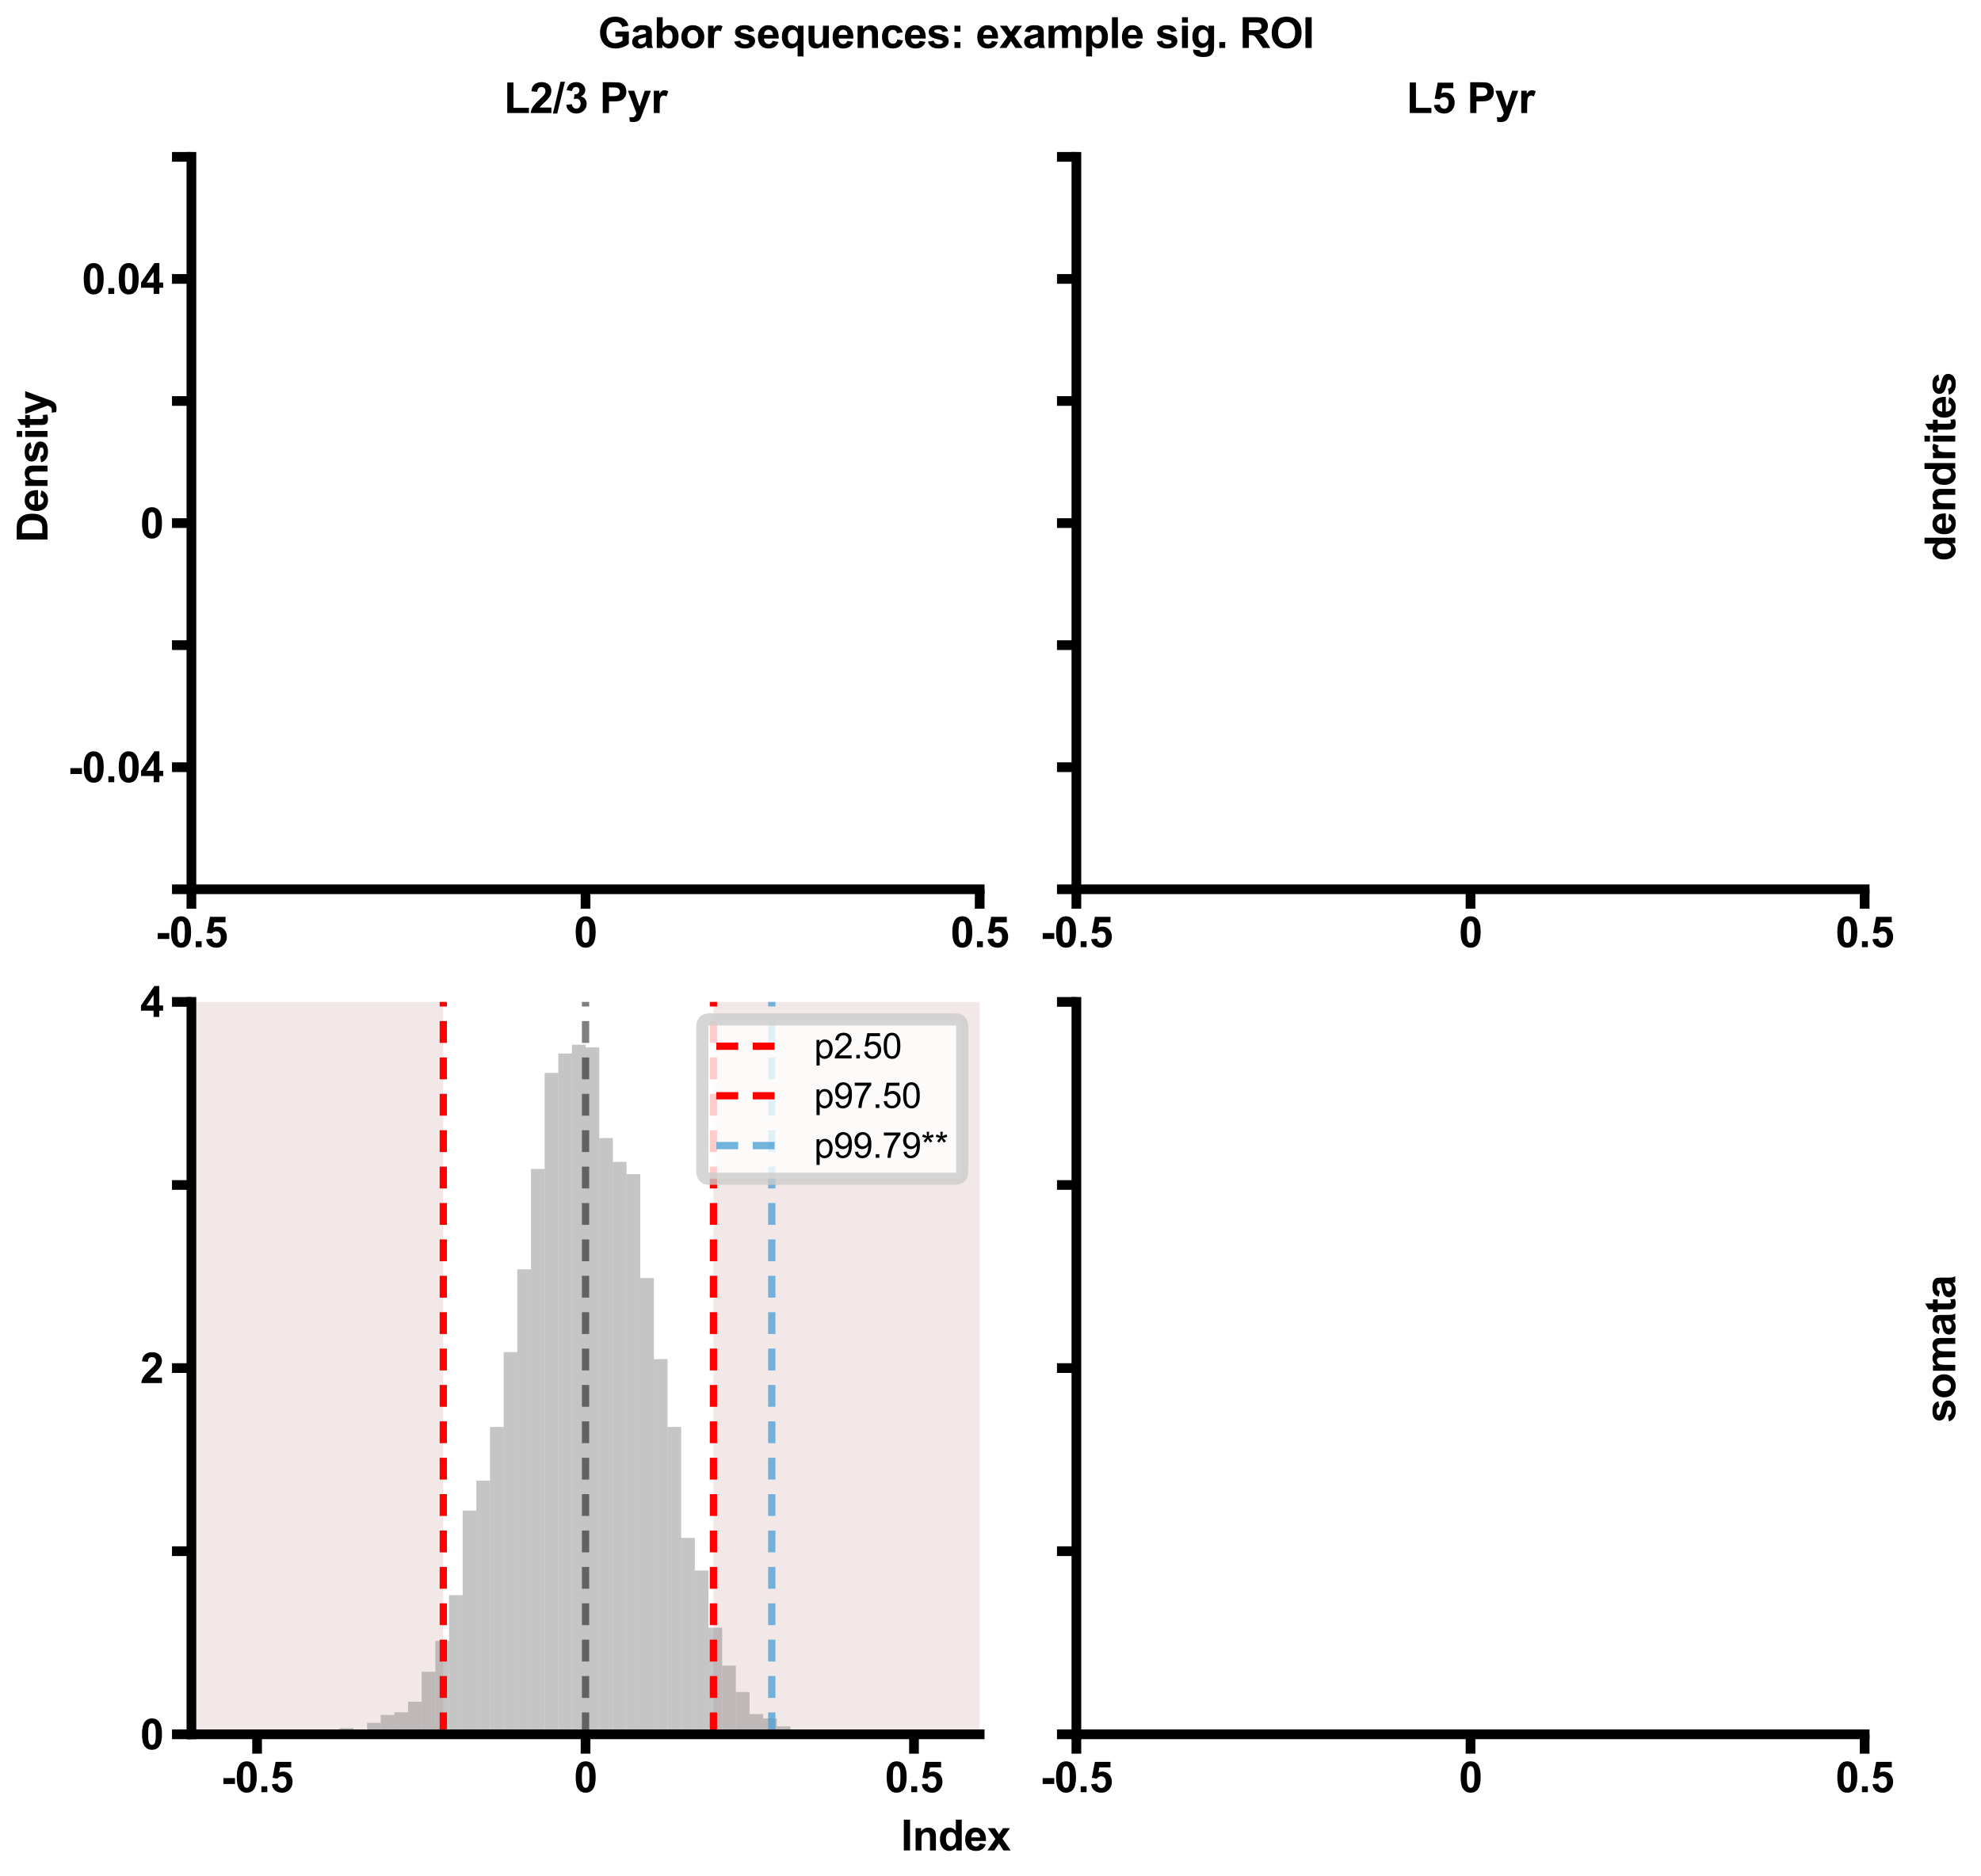 <?xml version="1.0" encoding="utf-8" standalone="no"?>
<!DOCTYPE svg PUBLIC "-//W3C//DTD SVG 1.1//EN"
  "http://www.w3.org/Graphics/SVG/1.1/DTD/svg11.dtd">
<svg xmlns:xlink="http://www.w3.org/1999/xlink" width="816.419pt" height="773.378pt" viewBox="0 0 816.419 773.378" xmlns="http://www.w3.org/2000/svg" version="1.1">
 <defs>
  <style type="text/css">*{stroke-linejoin: round; stroke-linecap: butt}</style>
 </defs>
 <g id="figure_1">
  <g id="patch_1">
   <path d="M 0 773.378 
L 816.419 773.378 
L 816.419 -0 
L 0 -0 
z
" style="fill: #ffffff"/>
  </g>
  <g id="axes_1">
   <g id="patch_2">
    <path d="M 78.885 366.569 
L 403.75 366.569 
L 403.75 64.663 
L 78.885 64.663 
z
" style="fill: #ffffff"/>
   </g>
   <g id="matplotlib.axis_1">
    <g id="xtick_1">
     <g id="line2d_1">
      <defs>
       <path id="mcbe866d8ca" d="M 0 0 
L 0 8 
" style="stroke: #000000; stroke-width: 4"/>
      </defs>
      <g>
       <use xlink:href="#mcbe866d8ca" x="78.885" y="366.569" style="stroke: #000000; stroke-width: 4"/>
      </g>
     </g>
     <g id="text_1">
      <!-- -0.5 -->
      <g transform="translate(63.999 390.437) scale(0.173 -0.173)">
       <defs>
        <path id="Arial-BoldMT-2d" d="M 359 1222 
L 359 2100 
L 2084 2100 
L 2084 1222 
L 359 1222 
z
" transform="scale(0.016)"/>
        <path id="Arial-BoldMT-30" d="M 1756 4600 
Q 2422 4600 2797 4125 
Q 3244 3563 3244 2259 
Q 3244 959 2794 391 
Q 2422 -78 1756 -78 
Q 1088 -78 678 436 
Q 269 950 269 2269 
Q 269 3563 719 4131 
Q 1091 4600 1756 4600 
z
M 1756 3872 
Q 1597 3872 1472 3770 
Q 1347 3669 1278 3406 
Q 1188 3066 1188 2259 
Q 1188 1453 1269 1151 
Q 1350 850 1473 750 
Q 1597 650 1756 650 
Q 1916 650 2041 751 
Q 2166 853 2234 1116 
Q 2325 1453 2325 2259 
Q 2325 3066 2244 3367 
Q 2163 3669 2039 3770 
Q 1916 3872 1756 3872 
z
" transform="scale(0.016)"/>
        <path id="Arial-BoldMT-2e" d="M 459 0 
L 459 878 
L 1338 878 
L 1338 0 
L 459 0 
z
" transform="scale(0.016)"/>
        <path id="Arial-BoldMT-35" d="M 284 1178 
L 1159 1269 
Q 1197 972 1381 798 
Q 1566 625 1806 625 
Q 2081 625 2272 848 
Q 2463 1072 2463 1522 
Q 2463 1944 2273 2155 
Q 2084 2366 1781 2366 
Q 1403 2366 1103 2031 
L 391 2134 
L 841 4519 
L 3163 4519 
L 3163 3697 
L 1506 3697 
L 1369 2919 
Q 1663 3066 1969 3066 
Q 2553 3066 2959 2641 
Q 3366 2216 3366 1538 
Q 3366 972 3038 528 
Q 2591 -78 1797 -78 
Q 1163 -78 763 262 
Q 363 603 284 1178 
z
" transform="scale(0.016)"/>
       </defs>
       <use xlink:href="#Arial-BoldMT-2d"/>
       <use xlink:href="#Arial-BoldMT-30" x="33.301"/>
       <use xlink:href="#Arial-BoldMT-2e" x="88.916"/>
       <use xlink:href="#Arial-BoldMT-35" x="116.699"/>
      </g>
     </g>
    </g>
    <g id="xtick_2">
     <g id="line2d_2">
      <g>
       <use xlink:href="#mcbe866d8ca" x="241.318" y="366.569" style="stroke: #000000; stroke-width: 4"/>
      </g>
     </g>
     <g id="text_2">
      <!-- 0 -->
      <g transform="translate(236.513 390.437) scale(0.173 -0.173)">
       <use xlink:href="#Arial-BoldMT-30"/>
      </g>
     </g>
    </g>
    <g id="xtick_3">
     <g id="line2d_3">
      <g>
       <use xlink:href="#mcbe866d8ca" x="403.75" y="366.569" style="stroke: #000000; stroke-width: 4"/>
      </g>
     </g>
     <g id="text_3">
      <!-- 0.5 -->
      <g transform="translate(391.74 390.437) scale(0.173 -0.173)">
       <use xlink:href="#Arial-BoldMT-30"/>
       <use xlink:href="#Arial-BoldMT-2e" x="55.615"/>
       <use xlink:href="#Arial-BoldMT-35" x="83.398"/>
      </g>
     </g>
    </g>
   </g>
   <g id="matplotlib.axis_2">
    <g id="ytick_1">
     <g id="line2d_4">
      <defs>
       <path id="m1b1cc7a491" d="M 0 0 
L -8 0 
" style="stroke: #000000; stroke-width: 4"/>
      </defs>
      <g>
       <use xlink:href="#m1b1cc7a491" x="78.885" y="366.569" style="stroke: #000000; stroke-width: 4"/>
      </g>
     </g>
    </g>
    <g id="ytick_2">
     <g id="line2d_5">
      <g>
       <use xlink:href="#m1b1cc7a491" x="78.885" y="316.251" style="stroke: #000000; stroke-width: 4"/>
      </g>
     </g>
     <g id="text_4">
      <!-- -0.04 -->
      <g transform="translate(28.003 322.436) scale(0.173 -0.173)">
       <defs>
        <path id="Arial-BoldMT-34" d="M 1994 0 
L 1994 922 
L 119 922 
L 119 1691 
L 2106 4600 
L 2844 4600 
L 2844 1694 
L 3413 1694 
L 3413 922 
L 2844 922 
L 2844 0 
L 1994 0 
z
M 1994 1694 
L 1994 3259 
L 941 1694 
L 1994 1694 
z
" transform="scale(0.016)"/>
       </defs>
       <use xlink:href="#Arial-BoldMT-2d"/>
       <use xlink:href="#Arial-BoldMT-30" x="33.301"/>
       <use xlink:href="#Arial-BoldMT-2e" x="88.916"/>
       <use xlink:href="#Arial-BoldMT-30" x="116.699"/>
       <use xlink:href="#Arial-BoldMT-34" x="172.314"/>
      </g>
     </g>
    </g>
    <g id="ytick_3">
     <g id="line2d_6">
      <g>
       <use xlink:href="#m1b1cc7a491" x="78.885" y="265.934" style="stroke: #000000; stroke-width: 4"/>
      </g>
     </g>
    </g>
    <g id="ytick_4">
     <g id="line2d_7">
      <g>
       <use xlink:href="#m1b1cc7a491" x="78.885" y="215.616" style="stroke: #000000; stroke-width: 4"/>
      </g>
     </g>
     <g id="text_5">
      <!-- 0 -->
      <g transform="translate(57.776 221.8) scale(0.173 -0.173)">
       <use xlink:href="#Arial-BoldMT-30"/>
      </g>
     </g>
    </g>
    <g id="ytick_5">
     <g id="line2d_8">
      <g>
       <use xlink:href="#m1b1cc7a491" x="78.885" y="165.299" style="stroke: #000000; stroke-width: 4"/>
      </g>
     </g>
    </g>
    <g id="ytick_6">
     <g id="line2d_9">
      <g>
       <use xlink:href="#m1b1cc7a491" x="78.885" y="114.981" style="stroke: #000000; stroke-width: 4"/>
      </g>
     </g>
     <g id="text_6">
      <!-- 0.04 -->
      <g transform="translate(33.757 121.165) scale(0.173 -0.173)">
       <use xlink:href="#Arial-BoldMT-30"/>
       <use xlink:href="#Arial-BoldMT-2e" x="55.615"/>
       <use xlink:href="#Arial-BoldMT-30" x="83.398"/>
       <use xlink:href="#Arial-BoldMT-34" x="139.014"/>
      </g>
     </g>
    </g>
    <g id="ytick_7">
     <g id="line2d_10">
      <g>
       <use xlink:href="#m1b1cc7a491" x="78.885" y="64.663" style="stroke: #000000; stroke-width: 4"/>
      </g>
     </g>
    </g>
    <g id="text_7">
     <!-- . -->
     <g style="fill: #ffffff" transform="translate(19.569 218.016) rotate(-90) scale(0.173 -0.173)">
      <defs>
       <path id="ArialMT-2e" d="M 581 0 
L 581 641 
L 1222 641 
L 1222 0 
L 581 0 
z
" transform="scale(0.016)"/>
      </defs>
      <use xlink:href="#ArialMT-2e"/>
     </g>
    </g>
   </g>
   <g id="patch_3">
    <path d="M 78.885 366.569 
L 78.885 64.663 
" style="fill: none; stroke: #000000; stroke-width: 4; stroke-linejoin: miter; stroke-linecap: square"/>
   </g>
   <g id="patch_4">
    <path d="M 78.885 366.569 
L 403.75 366.569 
" style="fill: none; stroke: #000000; stroke-width: 4; stroke-linejoin: miter; stroke-linecap: square"/>
   </g>
   <g id="text_8">
    <!-- L2/3 Pyr -->
    <g transform="translate(207.7 46.587) scale(0.173 -0.173)">
     <defs>
      <path id="Arial-BoldMT-4c" d="M 491 0 
L 491 4544 
L 1416 4544 
L 1416 772 
L 3716 772 
L 3716 0 
L 491 0 
z
" transform="scale(0.016)"/>
      <path id="Arial-BoldMT-32" d="M 3238 816 
L 3238 0 
L 159 0 
Q 209 463 459 877 
Q 709 1291 1447 1975 
Q 2041 2528 2175 2725 
Q 2356 2997 2356 3263 
Q 2356 3556 2198 3714 
Q 2041 3872 1763 3872 
Q 1488 3872 1325 3706 
Q 1163 3541 1138 3156 
L 263 3244 
Q 341 3969 753 4284 
Q 1166 4600 1784 4600 
Q 2463 4600 2850 4234 
Q 3238 3869 3238 3325 
Q 3238 3016 3127 2736 
Q 3016 2456 2775 2150 
Q 2616 1947 2200 1565 
Q 1784 1184 1673 1059 
Q 1563 934 1494 816 
L 3238 816 
z
" transform="scale(0.016)"/>
      <path id="Arial-BoldMT-2f" d="M -9 -78 
L 1125 4659 
L 1784 4659 
L 638 -78 
L -9 -78 
z
" transform="scale(0.016)"/>
      <path id="Arial-BoldMT-33" d="M 241 1216 
L 1091 1319 
Q 1131 994 1309 822 
Q 1488 650 1741 650 
Q 2013 650 2198 856 
Q 2384 1063 2384 1413 
Q 2384 1744 2206 1937 
Q 2028 2131 1772 2131 
Q 1603 2131 1369 2066 
L 1466 2781 
Q 1822 2772 2009 2936 
Q 2197 3100 2197 3372 
Q 2197 3603 2059 3740 
Q 1922 3878 1694 3878 
Q 1469 3878 1309 3722 
Q 1150 3566 1116 3266 
L 306 3403 
Q 391 3819 561 4067 
Q 731 4316 1036 4458 
Q 1341 4600 1719 4600 
Q 2366 4600 2756 4188 
Q 3078 3850 3078 3425 
Q 3078 2822 2419 2463 
Q 2813 2378 3048 2084 
Q 3284 1791 3284 1375 
Q 3284 772 2843 347 
Q 2403 -78 1747 -78 
Q 1125 -78 715 280 
Q 306 638 241 1216 
z
" transform="scale(0.016)"/>
      <path id="Arial-BoldMT-20" transform="scale(0.016)"/>
      <path id="Arial-BoldMT-50" d="M 466 0 
L 466 4581 
L 1950 4581 
Q 2794 4581 3050 4513 
Q 3444 4409 3709 4064 
Q 3975 3719 3975 3172 
Q 3975 2750 3822 2462 
Q 3669 2175 3433 2011 
Q 3197 1847 2953 1794 
Q 2622 1728 1994 1728 
L 1391 1728 
L 1391 0 
L 466 0 
z
M 1391 3806 
L 1391 2506 
L 1897 2506 
Q 2444 2506 2628 2578 
Q 2813 2650 2917 2803 
Q 3022 2956 3022 3159 
Q 3022 3409 2875 3571 
Q 2728 3734 2503 3775 
Q 2338 3806 1838 3806 
L 1391 3806 
z
" transform="scale(0.016)"/>
      <path id="Arial-BoldMT-79" d="M 44 3319 
L 978 3319 
L 1772 963 
L 2547 3319 
L 3456 3319 
L 2284 125 
L 2075 -453 
Q 1959 -744 1854 -897 
Q 1750 -1050 1614 -1145 
Q 1478 -1241 1279 -1294 
Q 1081 -1347 831 -1347 
Q 578 -1347 334 -1294 
L 256 -606 
Q 463 -647 628 -647 
Q 934 -647 1081 -467 
Q 1228 -288 1306 -9 
L 44 3319 
z
" transform="scale(0.016)"/>
      <path id="Arial-BoldMT-72" d="M 1300 0 
L 422 0 
L 422 3319 
L 1238 3319 
L 1238 2847 
Q 1447 3181 1614 3287 
Q 1781 3394 1994 3394 
Q 2294 3394 2572 3228 
L 2300 2463 
Q 2078 2606 1888 2606 
Q 1703 2606 1575 2504 
Q 1447 2403 1373 2137 
Q 1300 1872 1300 1025 
L 1300 0 
z
" transform="scale(0.016)"/>
     </defs>
     <use xlink:href="#Arial-BoldMT-4c"/>
     <use xlink:href="#Arial-BoldMT-32" x="61.084"/>
     <use xlink:href="#Arial-BoldMT-2f" x="116.699"/>
     <use xlink:href="#Arial-BoldMT-33" x="144.482"/>
     <use xlink:href="#Arial-BoldMT-20" x="200.098"/>
     <use xlink:href="#Arial-BoldMT-50" x="227.881"/>
     <use xlink:href="#Arial-BoldMT-79" x="294.58"/>
     <use xlink:href="#Arial-BoldMT-72" x="350.195"/>
    </g>
   </g>
  </g>
  <g id="axes_2">
   <g id="patch_5">
    <path d="M 443.606 366.569 
L 768.47 366.569 
L 768.47 64.663 
L 443.606 64.663 
z
" style="fill: #ffffff"/>
   </g>
   <g id="matplotlib.axis_3">
    <g id="xtick_4">
     <g id="line2d_11">
      <g>
       <use xlink:href="#mcbe866d8ca" x="443.606" y="366.569" style="stroke: #000000; stroke-width: 4"/>
      </g>
     </g>
     <g id="text_9">
      <!-- -0.5 -->
      <g transform="translate(428.719 390.437) scale(0.173 -0.173)">
       <use xlink:href="#Arial-BoldMT-2d"/>
       <use xlink:href="#Arial-BoldMT-30" x="33.301"/>
       <use xlink:href="#Arial-BoldMT-2e" x="88.916"/>
       <use xlink:href="#Arial-BoldMT-35" x="116.699"/>
      </g>
     </g>
    </g>
    <g id="xtick_5">
     <g id="line2d_12">
      <g>
       <use xlink:href="#mcbe866d8ca" x="606.038" y="366.569" style="stroke: #000000; stroke-width: 4"/>
      </g>
     </g>
     <g id="text_10">
      <!-- 0 -->
      <g transform="translate(601.233 390.437) scale(0.173 -0.173)">
       <use xlink:href="#Arial-BoldMT-30"/>
      </g>
     </g>
    </g>
    <g id="xtick_6">
     <g id="line2d_13">
      <g>
       <use xlink:href="#mcbe866d8ca" x="768.47" y="366.569" style="stroke: #000000; stroke-width: 4"/>
      </g>
     </g>
     <g id="text_11">
      <!-- 0.5 -->
      <g transform="translate(756.461 390.437) scale(0.173 -0.173)">
       <use xlink:href="#Arial-BoldMT-30"/>
       <use xlink:href="#Arial-BoldMT-2e" x="55.615"/>
       <use xlink:href="#Arial-BoldMT-35" x="83.398"/>
      </g>
     </g>
    </g>
   </g>
   <g id="matplotlib.axis_4">
    <g id="ytick_8">
     <g id="line2d_14">
      <g>
       <use xlink:href="#m1b1cc7a491" x="443.606" y="366.569" style="stroke: #000000; stroke-width: 4"/>
      </g>
     </g>
    </g>
    <g id="ytick_9">
     <g id="line2d_15">
      <g>
       <use xlink:href="#m1b1cc7a491" x="443.606" y="316.251" style="stroke: #000000; stroke-width: 4"/>
      </g>
     </g>
    </g>
    <g id="ytick_10">
     <g id="line2d_16">
      <g>
       <use xlink:href="#m1b1cc7a491" x="443.606" y="265.934" style="stroke: #000000; stroke-width: 4"/>
      </g>
     </g>
    </g>
    <g id="ytick_11">
     <g id="line2d_17">
      <g>
       <use xlink:href="#m1b1cc7a491" x="443.606" y="215.616" style="stroke: #000000; stroke-width: 4"/>
      </g>
     </g>
    </g>
    <g id="ytick_12">
     <g id="line2d_18">
      <g>
       <use xlink:href="#m1b1cc7a491" x="443.606" y="165.299" style="stroke: #000000; stroke-width: 4"/>
      </g>
     </g>
    </g>
    <g id="ytick_13">
     <g id="line2d_19">
      <g>
       <use xlink:href="#m1b1cc7a491" x="443.606" y="114.981" style="stroke: #000000; stroke-width: 4"/>
      </g>
     </g>
    </g>
    <g id="ytick_14">
     <g id="line2d_20">
      <g>
       <use xlink:href="#m1b1cc7a491" x="443.606" y="64.663" style="stroke: #000000; stroke-width: 4"/>
      </g>
     </g>
    </g>
   </g>
   <g id="patch_6">
    <path d="M 443.606 366.569 
L 443.606 64.663 
" style="fill: none; stroke: #000000; stroke-width: 4; stroke-linejoin: miter; stroke-linecap: square"/>
   </g>
   <g id="patch_7">
    <path d="M 443.606 366.569 
L 768.47 366.569 
" style="fill: none; stroke: #000000; stroke-width: 4; stroke-linejoin: miter; stroke-linecap: square"/>
   </g>
   <g id="text_12">
    <!-- L5 Pyr -->
    <g transform="translate(579.625 46.587) scale(0.173 -0.173)">
     <use xlink:href="#Arial-BoldMT-4c"/>
     <use xlink:href="#Arial-BoldMT-35" x="61.084"/>
     <use xlink:href="#Arial-BoldMT-20" x="116.699"/>
     <use xlink:href="#Arial-BoldMT-50" x="144.482"/>
     <use xlink:href="#Arial-BoldMT-79" x="211.182"/>
     <use xlink:href="#Arial-BoldMT-72" x="266.797"/>
    </g>
   </g>
  </g>
  <g id="axes_3">
   <g id="patch_8">
    <path d="M 78.885 714.897 
L 403.75 714.897 
L 403.75 412.992 
L 78.885 412.992 
z
" style="fill: #ffffff"/>
   </g>
   <g id="patch_9">
    <path d="M 182.698 714.897 
L 182.698 412.992 
L 78.885 412.992 
L 78.885 714.897 
z
" clip-path="url(#pd62d78b11d)" style="fill: #871719; opacity: 0.1"/>
   </g>
   <g id="patch_10">
    <path d="M 294.024 714.897 
L 294.024 412.992 
L 403.75 412.992 
L 403.75 714.897 
z
" clip-path="url(#pd62d78b11d)" style="fill: #871719; opacity: 0.1"/>
   </g>
   <g id="patch_11">
    <path d="M 117.511 714.897 
L 123.14 714.897 
L 123.14 714.534 
L 117.511 714.534 
z
" clip-path="url(#pd62d78b11d)" style="fill: #808080; opacity: 0.45"/>
   </g>
   <g id="patch_12">
    <path d="M 123.14 714.897 
L 128.768 714.897 
L 128.768 714.897 
L 123.14 714.897 
z
" clip-path="url(#pd62d78b11d)" style="fill: #808080; opacity: 0.45"/>
   </g>
   <g id="patch_13">
    <path d="M 128.768 714.897 
L 134.397 714.897 
L 134.397 714.534 
L 128.768 714.534 
z
" clip-path="url(#pd62d78b11d)" style="fill: #808080; opacity: 0.45"/>
   </g>
   <g id="patch_14">
    <path d="M 134.397 714.897 
L 140.025 714.897 
L 140.025 714.534 
L 134.397 714.534 
z
" clip-path="url(#pd62d78b11d)" style="fill: #808080; opacity: 0.45"/>
   </g>
   <g id="patch_15">
    <path d="M 140.025 714.897 
L 145.654 714.897 
L 145.654 712.356 
L 140.025 712.356 
z
" clip-path="url(#pd62d78b11d)" style="fill: #808080; opacity: 0.45"/>
   </g>
   <g id="patch_16">
    <path d="M 145.654 714.897 
L 151.282 714.897 
L 151.282 713.445 
L 145.654 713.445 
z
" clip-path="url(#pd62d78b11d)" style="fill: #808080; opacity: 0.45"/>
   </g>
   <g id="patch_17">
    <path d="M 151.282 714.897 
L 156.911 714.897 
L 156.911 710.178 
L 151.282 710.178 
z
" clip-path="url(#pd62d78b11d)" style="fill: #808080; opacity: 0.45"/>
   </g>
   <g id="patch_18">
    <path d="M 156.911 714.897 
L 162.539 714.897 
L 162.539 706.911 
L 156.911 706.911 
z
" clip-path="url(#pd62d78b11d)" style="fill: #808080; opacity: 0.45"/>
   </g>
   <g id="patch_19">
    <path d="M 162.539 714.897 
L 168.168 714.897 
L 168.168 705.822 
L 162.539 705.822 
z
" clip-path="url(#pd62d78b11d)" style="fill: #808080; opacity: 0.45"/>
   </g>
   <g id="patch_20">
    <path d="M 168.168 714.897 
L 173.796 714.897 
L 173.796 701.465 
L 168.168 701.465 
z
" clip-path="url(#pd62d78b11d)" style="fill: #808080; opacity: 0.45"/>
   </g>
   <g id="patch_21">
    <path d="M 173.796 714.897 
L 179.425 714.897 
L 179.425 689.122 
L 173.796 689.122 
z
" clip-path="url(#pd62d78b11d)" style="fill: #808080; opacity: 0.45"/>
   </g>
   <g id="patch_22">
    <path d="M 179.425 714.897 
L 185.053 714.897 
L 185.053 676.416 
L 179.425 676.416 
z
" clip-path="url(#pd62d78b11d)" style="fill: #808080; opacity: 0.45"/>
   </g>
   <g id="patch_23">
    <path d="M 185.053 714.897 
L 190.682 714.897 
L 190.682 657.539 
L 185.053 657.539 
z
" clip-path="url(#pd62d78b11d)" style="fill: #808080; opacity: 0.45"/>
   </g>
   <g id="patch_24">
    <path d="M 190.682 714.897 
L 196.31 714.897 
L 196.31 622.688 
L 190.682 622.688 
z
" clip-path="url(#pd62d78b11d)" style="fill: #808080; opacity: 0.45"/>
   </g>
   <g id="patch_25">
    <path d="M 196.31 714.897 
L 201.939 714.897 
L 201.939 610.346 
L 196.31 610.346 
z
" clip-path="url(#pd62d78b11d)" style="fill: #808080; opacity: 0.45"/>
   </g>
   <g id="patch_26">
    <path d="M 201.939 714.897 
L 207.567 714.897 
L 207.567 588.201 
L 201.939 588.201 
z
" clip-path="url(#pd62d78b11d)" style="fill: #808080; opacity: 0.45"/>
   </g>
   <g id="patch_27">
    <path d="M 207.567 714.897 
L 213.196 714.897 
L 213.196 557.344 
L 207.567 557.344 
z
" clip-path="url(#pd62d78b11d)" style="fill: #808080; opacity: 0.45"/>
   </g>
   <g id="patch_28">
    <path d="M 213.196 714.897 
L 218.824 714.897 
L 218.824 523.219 
L 213.196 523.219 
z
" clip-path="url(#pd62d78b11d)" style="fill: #808080; opacity: 0.45"/>
   </g>
   <g id="patch_29">
    <path d="M 218.824 714.897 
L 224.453 714.897 
L 224.453 481.834 
L 218.824 481.834 
z
" clip-path="url(#pd62d78b11d)" style="fill: #808080; opacity: 0.45"/>
   </g>
   <g id="patch_30">
    <path d="M 224.453 714.897 
L 230.081 714.897 
L 230.081 442.264 
L 224.453 442.264 
z
" clip-path="url(#pd62d78b11d)" style="fill: #808080; opacity: 0.45"/>
   </g>
   <g id="patch_31">
    <path d="M 230.081 714.897 
L 235.71 714.897 
L 235.71 434.278 
L 230.081 434.278 
z
" clip-path="url(#pd62d78b11d)" style="fill: #808080; opacity: 0.45"/>
   </g>
   <g id="patch_32">
    <path d="M 235.71 714.897 
L 241.338 714.897 
L 241.338 430.648 
L 235.71 430.648 
z
" clip-path="url(#pd62d78b11d)" style="fill: #808080; opacity: 0.45"/>
   </g>
   <g id="patch_33">
    <path d="M 241.338 714.897 
L 246.967 714.897 
L 246.967 431.737 
L 241.338 431.737 
z
" clip-path="url(#pd62d78b11d)" style="fill: #808080; opacity: 0.45"/>
   </g>
   <g id="patch_34">
    <path d="M 246.967 714.897 
L 252.595 714.897 
L 252.595 469.128 
L 246.967 469.128 
z
" clip-path="url(#pd62d78b11d)" style="fill: #808080; opacity: 0.45"/>
   </g>
   <g id="patch_35">
    <path d="M 252.595 714.897 
L 258.224 714.897 
L 258.224 478.93 
L 252.595 478.93 
z
" clip-path="url(#pd62d78b11d)" style="fill: #808080; opacity: 0.45"/>
   </g>
   <g id="patch_36">
    <path d="M 258.224 714.897 
L 263.852 714.897 
L 263.852 484.012 
L 258.224 484.012 
z
" clip-path="url(#pd62d78b11d)" style="fill: #808080; opacity: 0.45"/>
   </g>
   <g id="patch_37">
    <path d="M 263.852 714.897 
L 269.481 714.897 
L 269.481 526.85 
L 263.852 526.85 
z
" clip-path="url(#pd62d78b11d)" style="fill: #808080; opacity: 0.45"/>
   </g>
   <g id="patch_38">
    <path d="M 269.481 714.897 
L 275.109 714.897 
L 275.109 560.248 
L 269.481 560.248 
z
" clip-path="url(#pd62d78b11d)" style="fill: #808080; opacity: 0.45"/>
   </g>
   <g id="patch_39">
    <path d="M 275.109 714.897 
L 280.738 714.897 
L 280.738 588.201 
L 275.109 588.201 
z
" clip-path="url(#pd62d78b11d)" style="fill: #808080; opacity: 0.45"/>
   </g>
   <g id="patch_40">
    <path d="M 280.738 714.897 
L 286.366 714.897 
L 286.366 633.942 
L 280.738 633.942 
z
" clip-path="url(#pd62d78b11d)" style="fill: #808080; opacity: 0.45"/>
   </g>
   <g id="patch_41">
    <path d="M 286.366 714.897 
L 291.995 714.897 
L 291.995 647.374 
L 286.366 647.374 
z
" clip-path="url(#pd62d78b11d)" style="fill: #808080; opacity: 0.45"/>
   </g>
   <g id="patch_42">
    <path d="M 291.995 714.897 
L 297.624 714.897 
L 297.624 670.971 
L 291.995 670.971 
z
" clip-path="url(#pd62d78b11d)" style="fill: #808080; opacity: 0.45"/>
   </g>
   <g id="patch_43">
    <path d="M 297.624 714.897 
L 303.252 714.897 
L 303.252 686.581 
L 297.624 686.581 
z
" clip-path="url(#pd62d78b11d)" style="fill: #808080; opacity: 0.45"/>
   </g>
   <g id="patch_44">
    <path d="M 303.252 714.897 
L 308.881 714.897 
L 308.881 697.472 
L 303.252 697.472 
z
" clip-path="url(#pd62d78b11d)" style="fill: #808080; opacity: 0.45"/>
   </g>
   <g id="patch_45">
    <path d="M 308.881 714.897 
L 314.509 714.897 
L 314.509 706.548 
L 308.881 706.548 
z
" clip-path="url(#pd62d78b11d)" style="fill: #808080; opacity: 0.45"/>
   </g>
   <g id="patch_46">
    <path d="M 314.509 714.897 
L 320.138 714.897 
L 320.138 708.363 
L 314.509 708.363 
z
" clip-path="url(#pd62d78b11d)" style="fill: #808080; opacity: 0.45"/>
   </g>
   <g id="patch_47">
    <path d="M 320.138 714.897 
L 325.766 714.897 
L 325.766 711.63 
L 320.138 711.63 
z
" clip-path="url(#pd62d78b11d)" style="fill: #808080; opacity: 0.45"/>
   </g>
   <g id="patch_48">
    <path d="M 325.766 714.897 
L 331.395 714.897 
L 331.395 713.082 
L 325.766 713.082 
z
" clip-path="url(#pd62d78b11d)" style="fill: #808080; opacity: 0.45"/>
   </g>
   <g id="patch_49">
    <path d="M 331.395 714.897 
L 337.023 714.897 
L 337.023 713.808 
L 331.395 713.808 
z
" clip-path="url(#pd62d78b11d)" style="fill: #808080; opacity: 0.45"/>
   </g>
   <g id="patch_50">
    <path d="M 337.023 714.897 
L 342.652 714.897 
L 342.652 714.171 
L 337.023 714.171 
z
" clip-path="url(#pd62d78b11d)" style="fill: #808080; opacity: 0.45"/>
   </g>
   <g id="patch_51">
    <path d="M 0 0 
z
" clip-path="url(#pd62d78b11d)" style="fill: #50a2d5; opacity: 0.6"/>
   </g>
   <g id="patch_52">
    <path d="M 0 0 
z
" clip-path="url(#pd62d78b11d)" style="fill: #50a2d5; opacity: 0.6"/>
   </g>
   <g id="patch_53">
    <path d="M 0 0 
z
" clip-path="url(#pd62d78b11d)" style="fill: #50a2d5; opacity: 0.6"/>
   </g>
   <g id="patch_54">
    <path d="M 0 0 
z
" clip-path="url(#pd62d78b11d)" style="fill: #50a2d5; opacity: 0.6"/>
   </g>
   <g id="patch_55">
    <path d="M 0 0 
z
" clip-path="url(#pd62d78b11d)" style="fill: #50a2d5; opacity: 0.6"/>
   </g>
   <g id="patch_56">
    <path d="M 0 0 
z
" clip-path="url(#pd62d78b11d)" style="fill: #50a2d5; opacity: 0.6"/>
   </g>
   <g id="patch_57">
    <path d="M 0 0 
z
" clip-path="url(#pd62d78b11d)" style="fill: #50a2d5; opacity: 0.6"/>
   </g>
   <g id="patch_58">
    <path d="M 0 0 
z
" clip-path="url(#pd62d78b11d)" style="fill: #50a2d5; opacity: 0.6"/>
   </g>
   <g id="patch_59">
    <path d="M 0 0 
z
" clip-path="url(#pd62d78b11d)" style="fill: #50a2d5; opacity: 0.6"/>
   </g>
   <g id="patch_60">
    <path d="M 0 0 
z
" clip-path="url(#pd62d78b11d)" style="fill: #50a2d5; opacity: 0.6"/>
   </g>
   <g id="patch_61">
    <path d="M 0 0 
z
" clip-path="url(#pd62d78b11d)" style="fill: #50a2d5; opacity: 0.6"/>
   </g>
   <g id="patch_62">
    <path d="M 0 0 
z
" clip-path="url(#pd62d78b11d)" style="fill: #50a2d5; opacity: 0.6"/>
   </g>
   <g id="patch_63">
    <path d="M 0 0 
z
" clip-path="url(#pd62d78b11d)" style="fill: #50a2d5; opacity: 0.6"/>
   </g>
   <g id="patch_64">
    <path d="M 0 0 
z
" clip-path="url(#pd62d78b11d)" style="fill: #50a2d5; opacity: 0.6"/>
   </g>
   <g id="patch_65">
    <path d="M 0 0 
z
" clip-path="url(#pd62d78b11d)" style="fill: #50a2d5; opacity: 0.6"/>
   </g>
   <g id="patch_66">
    <path d="M 0 0 
z
" clip-path="url(#pd62d78b11d)" style="fill: #50a2d5; opacity: 0.6"/>
   </g>
   <g id="patch_67">
    <path d="M 0 0 
z
" clip-path="url(#pd62d78b11d)" style="fill: #50a2d5; opacity: 0.6"/>
   </g>
   <g id="patch_68">
    <path d="M 0 0 
z
" clip-path="url(#pd62d78b11d)" style="fill: #50a2d5; opacity: 0.6"/>
   </g>
   <g id="patch_69">
    <path d="M 0 0 
z
" clip-path="url(#pd62d78b11d)" style="fill: #50a2d5; opacity: 0.6"/>
   </g>
   <g id="patch_70">
    <path d="M 0 0 
z
" clip-path="url(#pd62d78b11d)" style="fill: #50a2d5; opacity: 0.6"/>
   </g>
   <g id="patch_71">
    <path d="M 0 0 
z
" clip-path="url(#pd62d78b11d)" style="fill: #50a2d5; opacity: 0.6"/>
   </g>
   <g id="patch_72">
    <path d="M 0 0 
z
" clip-path="url(#pd62d78b11d)" style="fill: #50a2d5; opacity: 0.6"/>
   </g>
   <g id="patch_73">
    <path d="M 0 0 
z
" clip-path="url(#pd62d78b11d)" style="fill: #50a2d5; opacity: 0.6"/>
   </g>
   <g id="patch_74">
    <path d="M 0 0 
z
" clip-path="url(#pd62d78b11d)" style="fill: #50a2d5; opacity: 0.6"/>
   </g>
   <g id="patch_75">
    <path d="M 0 0 
z
" clip-path="url(#pd62d78b11d)" style="fill: #50a2d5; opacity: 0.6"/>
   </g>
   <g id="patch_76">
    <path d="M 0 0 
z
" clip-path="url(#pd62d78b11d)" style="fill: #50a2d5; opacity: 0.6"/>
   </g>
   <g id="patch_77">
    <path d="M 0 0 
z
" clip-path="url(#pd62d78b11d)" style="fill: #50a2d5; opacity: 0.6"/>
   </g>
   <g id="patch_78">
    <path d="M 0 0 
z
" clip-path="url(#pd62d78b11d)" style="fill: #50a2d5; opacity: 0.6"/>
   </g>
   <g id="patch_79">
    <path d="M 0 0 
z
" clip-path="url(#pd62d78b11d)" style="fill: #50a2d5; opacity: 0.6"/>
   </g>
   <g id="patch_80">
    <path d="M 0 0 
z
" clip-path="url(#pd62d78b11d)" style="fill: #50a2d5; opacity: 0.6"/>
   </g>
   <g id="patch_81">
    <path d="M 0 0 
z
" clip-path="url(#pd62d78b11d)" style="fill: #50a2d5; opacity: 0.6"/>
   </g>
   <g id="patch_82">
    <path d="M 0 0 
z
" clip-path="url(#pd62d78b11d)" style="fill: #50a2d5; opacity: 0.6"/>
   </g>
   <g id="patch_83">
    <path d="M 0 0 
z
" clip-path="url(#pd62d78b11d)" style="fill: #50a2d5; opacity: 0.6"/>
   </g>
   <g id="patch_84">
    <path d="M 0 0 
z
" clip-path="url(#pd62d78b11d)" style="fill: #50a2d5; opacity: 0.6"/>
   </g>
   <g id="patch_85">
    <path d="M 0 0 
z
" clip-path="url(#pd62d78b11d)" style="fill: #50a2d5; opacity: 0.6"/>
   </g>
   <g id="patch_86">
    <path d="M 0 0 
z
" clip-path="url(#pd62d78b11d)" style="fill: #50a2d5; opacity: 0.6"/>
   </g>
   <g id="patch_87">
    <path d="M 0 0 
z
" clip-path="url(#pd62d78b11d)" style="fill: #50a2d5; opacity: 0.6"/>
   </g>
   <g id="patch_88">
    <path d="M 0 0 
z
" clip-path="url(#pd62d78b11d)" style="fill: #50a2d5; opacity: 0.6"/>
   </g>
   <g id="patch_89">
    <path d="M 0 0 
z
" clip-path="url(#pd62d78b11d)" style="fill: #50a2d5; opacity: 0.6"/>
   </g>
   <g id="patch_90">
    <path d="M 0 0 
z
" clip-path="url(#pd62d78b11d)" style="fill: #50a2d5; opacity: 0.6"/>
   </g>
   <g id="matplotlib.axis_5">
    <g id="xtick_7">
     <g id="line2d_21">
      <g>
       <use xlink:href="#mcbe866d8ca" x="105.957" y="714.897" style="stroke: #000000; stroke-width: 4"/>
      </g>
     </g>
     <g id="text_13">
      <!-- -0.5 -->
      <g transform="translate(91.071 738.766) scale(0.173 -0.173)">
       <use xlink:href="#Arial-BoldMT-2d"/>
       <use xlink:href="#Arial-BoldMT-30" x="33.301"/>
       <use xlink:href="#Arial-BoldMT-2e" x="88.916"/>
       <use xlink:href="#Arial-BoldMT-35" x="116.699"/>
      </g>
     </g>
    </g>
    <g id="xtick_8">
     <g id="line2d_22">
      <g>
       <use xlink:href="#mcbe866d8ca" x="241.318" y="714.897" style="stroke: #000000; stroke-width: 4"/>
      </g>
     </g>
     <g id="text_14">
      <!-- 0 -->
      <g transform="translate(236.513 738.766) scale(0.173 -0.173)">
       <use xlink:href="#Arial-BoldMT-30"/>
      </g>
     </g>
    </g>
    <g id="xtick_9">
     <g id="line2d_23">
      <g>
       <use xlink:href="#mcbe866d8ca" x="376.678" y="714.897" style="stroke: #000000; stroke-width: 4"/>
      </g>
     </g>
     <g id="text_15">
      <!-- 0.5 -->
      <g transform="translate(364.668 738.766) scale(0.173 -0.173)">
       <use xlink:href="#Arial-BoldMT-30"/>
       <use xlink:href="#Arial-BoldMT-2e" x="55.615"/>
       <use xlink:href="#Arial-BoldMT-35" x="83.398"/>
      </g>
     </g>
    </g>
   </g>
   <g id="matplotlib.axis_6">
    <g id="ytick_15">
     <g id="line2d_24">
      <g>
       <use xlink:href="#m1b1cc7a491" x="78.885" y="714.897" style="stroke: #000000; stroke-width: 4"/>
      </g>
     </g>
     <g id="text_16">
      <!-- 0 -->
      <g transform="translate(57.776 721.082) scale(0.173 -0.173)">
       <use xlink:href="#Arial-BoldMT-30"/>
      </g>
     </g>
    </g>
    <g id="ytick_16">
     <g id="line2d_25">
      <g>
       <use xlink:href="#m1b1cc7a491" x="78.885" y="639.421" style="stroke: #000000; stroke-width: 4"/>
      </g>
     </g>
    </g>
    <g id="ytick_17">
     <g id="line2d_26">
      <g>
       <use xlink:href="#m1b1cc7a491" x="78.885" y="563.945" style="stroke: #000000; stroke-width: 4"/>
      </g>
     </g>
     <g id="text_17">
      <!-- 2 -->
      <g transform="translate(57.776 570.129) scale(0.173 -0.173)">
       <use xlink:href="#Arial-BoldMT-32"/>
      </g>
     </g>
    </g>
    <g id="ytick_18">
     <g id="line2d_27">
      <g>
       <use xlink:href="#m1b1cc7a491" x="78.885" y="488.468" style="stroke: #000000; stroke-width: 4"/>
      </g>
     </g>
    </g>
    <g id="ytick_19">
     <g id="line2d_28">
      <g>
       <use xlink:href="#m1b1cc7a491" x="78.885" y="412.992" style="stroke: #000000; stroke-width: 4"/>
      </g>
     </g>
     <g id="text_18">
      <!-- 4 -->
      <g transform="translate(57.776 419.176) scale(0.173 -0.173)">
       <use xlink:href="#Arial-BoldMT-34"/>
      </g>
     </g>
    </g>
   </g>
   <g id="line2d_29">
    <path d="M 182.698 714.897 
L 182.698 412.992 
" clip-path="url(#pd62d78b11d)" style="fill: none; stroke-dasharray: 9,6; stroke-dashoffset: 0; stroke: #ff0000; stroke-width: 3"/>
   </g>
   <g id="line2d_30">
    <path d="M 294.024 714.897 
L 294.024 412.992 
" clip-path="url(#pd62d78b11d)" style="fill: none; stroke-dasharray: 9,6; stroke-dashoffset: 0; stroke: #ff0000; stroke-width: 3"/>
   </g>
   <g id="line2d_31">
    <path d="M 318.067 714.897 
L 318.067 412.992 
" clip-path="url(#pd62d78b11d)" style="fill: none; stroke-dasharray: 9,6; stroke-dashoffset: 0; stroke: #50a2d5; stroke-opacity: 0.8; stroke-width: 3"/>
   </g>
   <g id="line2d_32">
    <path d="M 241.318 714.897 
L 241.318 412.992 
" clip-path="url(#pd62d78b11d)" style="fill: none; stroke-dasharray: 9,6; stroke-dashoffset: 0; stroke: #000000; stroke-opacity: 0.5; stroke-width: 3"/>
   </g>
   <g id="patch_91">
    <path d="M 78.885 714.897 
L 78.885 412.992 
" style="fill: none; stroke: #000000; stroke-width: 4; stroke-linejoin: miter; stroke-linecap: square"/>
   </g>
   <g id="patch_92">
    <path d="M 78.885 714.897 
L 403.75 714.897 
" style="fill: none; stroke: #000000; stroke-width: 4; stroke-linejoin: miter; stroke-linecap: square"/>
   </g>
   <g id="legend_1">
    <g id="patch_93">
     <path d="M 292.341 485.881 
L 393.67 485.881 
Q 396.55 485.881 396.55 483.001 
L 396.55 423.072 
Q 396.55 420.192 393.67 420.192 
L 292.341 420.192 
Q 289.461 420.192 289.461 423.072 
L 289.461 483.001 
Q 289.461 485.881 292.341 485.881 
z
" style="fill: #ffffff; opacity: 0.8; stroke: #cccccc; stroke-width: 5; stroke-linejoin: miter"/>
    </g>
    <g id="line2d_33">
     <path d="M 295.221 431.262 
L 309.621 431.262 
L 324.021 431.262 
" style="fill: none; stroke-dasharray: 9,6; stroke-dashoffset: 0; stroke: #ff0000; stroke-width: 3"/>
    </g>
    <g id="text_19">
     <!-- p2.50 -->
     <g transform="translate(335.541 436.302) scale(0.144 -0.144)">
      <defs>
       <path id="ArialMT-70" d="M 422 -1272 
L 422 3319 
L 934 3319 
L 934 2888 
Q 1116 3141 1344 3267 
Q 1572 3394 1897 3394 
Q 2322 3394 2647 3175 
Q 2972 2956 3137 2557 
Q 3303 2159 3303 1684 
Q 3303 1175 3120 767 
Q 2938 359 2589 142 
Q 2241 -75 1856 -75 
Q 1575 -75 1351 44 
Q 1128 163 984 344 
L 984 -1272 
L 422 -1272 
z
M 931 1641 
Q 931 1000 1190 694 
Q 1450 388 1819 388 
Q 2194 388 2461 705 
Q 2728 1022 2728 1688 
Q 2728 2322 2467 2637 
Q 2206 2953 1844 2953 
Q 1484 2953 1207 2617 
Q 931 2281 931 1641 
z
" transform="scale(0.016)"/>
       <path id="ArialMT-32" d="M 3222 541 
L 3222 0 
L 194 0 
Q 188 203 259 391 
Q 375 700 629 1000 
Q 884 1300 1366 1694 
Q 2113 2306 2375 2664 
Q 2638 3022 2638 3341 
Q 2638 3675 2398 3904 
Q 2159 4134 1775 4134 
Q 1369 4134 1125 3890 
Q 881 3647 878 3216 
L 300 3275 
Q 359 3922 746 4261 
Q 1134 4600 1788 4600 
Q 2447 4600 2831 4234 
Q 3216 3869 3216 3328 
Q 3216 3053 3103 2787 
Q 2991 2522 2730 2228 
Q 2469 1934 1863 1422 
Q 1356 997 1212 845 
Q 1069 694 975 541 
L 3222 541 
z
" transform="scale(0.016)"/>
       <path id="ArialMT-35" d="M 266 1200 
L 856 1250 
Q 922 819 1161 601 
Q 1400 384 1738 384 
Q 2144 384 2425 690 
Q 2706 997 2706 1503 
Q 2706 1984 2436 2262 
Q 2166 2541 1728 2541 
Q 1456 2541 1237 2417 
Q 1019 2294 894 2097 
L 366 2166 
L 809 4519 
L 3088 4519 
L 3088 3981 
L 1259 3981 
L 1013 2750 
Q 1425 3038 1878 3038 
Q 2478 3038 2890 2622 
Q 3303 2206 3303 1553 
Q 3303 931 2941 478 
Q 2500 -78 1738 -78 
Q 1113 -78 717 272 
Q 322 622 266 1200 
z
" transform="scale(0.016)"/>
       <path id="ArialMT-30" d="M 266 2259 
Q 266 3072 433 3567 
Q 600 4063 929 4331 
Q 1259 4600 1759 4600 
Q 2128 4600 2406 4451 
Q 2684 4303 2865 4023 
Q 3047 3744 3150 3342 
Q 3253 2941 3253 2259 
Q 3253 1453 3087 958 
Q 2922 463 2592 192 
Q 2263 -78 1759 -78 
Q 1097 -78 719 397 
Q 266 969 266 2259 
z
M 844 2259 
Q 844 1131 1108 757 
Q 1372 384 1759 384 
Q 2147 384 2411 759 
Q 2675 1134 2675 2259 
Q 2675 3391 2411 3762 
Q 2147 4134 1753 4134 
Q 1366 4134 1134 3806 
Q 844 3388 844 2259 
z
" transform="scale(0.016)"/>
      </defs>
      <use xlink:href="#ArialMT-70"/>
      <use xlink:href="#ArialMT-32" x="55.615"/>
      <use xlink:href="#ArialMT-2e" x="111.23"/>
      <use xlink:href="#ArialMT-35" x="139.014"/>
      <use xlink:href="#ArialMT-30" x="194.629"/>
     </g>
    </g>
    <g id="line2d_34">
     <path d="M 295.221 451.674 
L 309.621 451.674 
L 324.021 451.674 
" style="fill: none; stroke-dasharray: 9,6; stroke-dashoffset: 0; stroke: #ff0000; stroke-width: 3"/>
    </g>
    <g id="text_20">
     <!-- p97.50 -->
     <g transform="translate(335.541 456.714) scale(0.144 -0.144)">
      <defs>
       <path id="ArialMT-39" d="M 350 1059 
L 891 1109 
Q 959 728 1153 556 
Q 1347 384 1650 384 
Q 1909 384 2104 503 
Q 2300 622 2425 820 
Q 2550 1019 2634 1356 
Q 2719 1694 2719 2044 
Q 2719 2081 2716 2156 
Q 2547 1888 2255 1720 
Q 1963 1553 1622 1553 
Q 1053 1553 659 1965 
Q 266 2378 266 3053 
Q 266 3750 677 4175 
Q 1088 4600 1706 4600 
Q 2153 4600 2523 4359 
Q 2894 4119 3086 3673 
Q 3278 3228 3278 2384 
Q 3278 1506 3087 986 
Q 2897 466 2520 194 
Q 2144 -78 1638 -78 
Q 1100 -78 759 220 
Q 419 519 350 1059 
z
M 2653 3081 
Q 2653 3566 2395 3850 
Q 2138 4134 1775 4134 
Q 1400 4134 1122 3828 
Q 844 3522 844 3034 
Q 844 2597 1108 2323 
Q 1372 2050 1759 2050 
Q 2150 2050 2401 2323 
Q 2653 2597 2653 3081 
z
" transform="scale(0.016)"/>
       <path id="ArialMT-37" d="M 303 3981 
L 303 4522 
L 3269 4522 
L 3269 4084 
Q 2831 3619 2401 2847 
Q 1972 2075 1738 1259 
Q 1569 684 1522 0 
L 944 0 
Q 953 541 1156 1306 
Q 1359 2072 1739 2783 
Q 2119 3494 2547 3981 
L 303 3981 
z
" transform="scale(0.016)"/>
      </defs>
      <use xlink:href="#ArialMT-70"/>
      <use xlink:href="#ArialMT-39" x="55.615"/>
      <use xlink:href="#ArialMT-37" x="111.23"/>
      <use xlink:href="#ArialMT-2e" x="166.846"/>
      <use xlink:href="#ArialMT-35" x="194.629"/>
      <use xlink:href="#ArialMT-30" x="250.244"/>
     </g>
    </g>
    <g id="line2d_35">
     <path d="M 295.221 472.219 
L 309.621 472.219 
L 324.021 472.219 
" style="fill: none; stroke-dasharray: 9,6; stroke-dashoffset: 0; stroke: #50a2d5; stroke-opacity: 0.8; stroke-width: 3"/>
    </g>
    <g id="text_21">
     <!-- p99.79** -->
     <g transform="translate(335.541 477.259) scale(0.144 -0.144)">
      <defs>
       <path id="ArialMT-2a" d="M 200 3741 
L 344 4184 
Q 841 4009 1066 3881 
Q 1006 4447 1003 4659 
L 1456 4659 
Q 1447 4350 1384 3884 
Q 1706 4047 2122 4184 
L 2266 3741 
Q 1869 3609 1488 3566 
Q 1678 3400 2025 2975 
L 1650 2709 
Q 1469 2956 1222 3381 
Q 991 2941 816 2709 
L 447 2975 
Q 809 3422 966 3566 
Q 563 3644 200 3741 
z
" transform="scale(0.016)"/>
      </defs>
      <use xlink:href="#ArialMT-70"/>
      <use xlink:href="#ArialMT-39" x="55.615"/>
      <use xlink:href="#ArialMT-39" x="111.23"/>
      <use xlink:href="#ArialMT-2e" x="166.846"/>
      <use xlink:href="#ArialMT-37" x="194.629"/>
      <use xlink:href="#ArialMT-39" x="250.244"/>
      <use xlink:href="#ArialMT-2a" x="305.859"/>
      <use xlink:href="#ArialMT-2a" x="344.775"/>
     </g>
    </g>
   </g>
  </g>
  <g id="axes_4">
   <g id="patch_94">
    <path d="M 443.606 714.897 
L 768.47 714.897 
L 768.47 412.992 
L 443.606 412.992 
z
" style="fill: #ffffff"/>
   </g>
   <g id="matplotlib.axis_7">
    <g id="xtick_10">
     <g id="line2d_36">
      <g>
       <use xlink:href="#mcbe866d8ca" x="443.606" y="714.897" style="stroke: #000000; stroke-width: 4"/>
      </g>
     </g>
     <g id="text_22">
      <!-- -0.5 -->
      <g transform="translate(428.719 738.766) scale(0.173 -0.173)">
       <use xlink:href="#Arial-BoldMT-2d"/>
       <use xlink:href="#Arial-BoldMT-30" x="33.301"/>
       <use xlink:href="#Arial-BoldMT-2e" x="88.916"/>
       <use xlink:href="#Arial-BoldMT-35" x="116.699"/>
      </g>
     </g>
    </g>
    <g id="xtick_11">
     <g id="line2d_37">
      <g>
       <use xlink:href="#mcbe866d8ca" x="606.038" y="714.897" style="stroke: #000000; stroke-width: 4"/>
      </g>
     </g>
     <g id="text_23">
      <!-- 0 -->
      <g transform="translate(601.233 738.766) scale(0.173 -0.173)">
       <use xlink:href="#Arial-BoldMT-30"/>
      </g>
     </g>
    </g>
    <g id="xtick_12">
     <g id="line2d_38">
      <g>
       <use xlink:href="#mcbe866d8ca" x="768.47" y="714.897" style="stroke: #000000; stroke-width: 4"/>
      </g>
     </g>
     <g id="text_24">
      <!-- 0.5 -->
      <g transform="translate(756.461 738.766) scale(0.173 -0.173)">
       <use xlink:href="#Arial-BoldMT-30"/>
       <use xlink:href="#Arial-BoldMT-2e" x="55.615"/>
       <use xlink:href="#Arial-BoldMT-35" x="83.398"/>
      </g>
     </g>
    </g>
   </g>
   <g id="matplotlib.axis_8">
    <g id="ytick_20">
     <g id="line2d_39">
      <g>
       <use xlink:href="#m1b1cc7a491" x="443.606" y="714.897" style="stroke: #000000; stroke-width: 4"/>
      </g>
     </g>
    </g>
    <g id="ytick_21">
     <g id="line2d_40">
      <g>
       <use xlink:href="#m1b1cc7a491" x="443.606" y="639.421" style="stroke: #000000; stroke-width: 4"/>
      </g>
     </g>
    </g>
    <g id="ytick_22">
     <g id="line2d_41">
      <g>
       <use xlink:href="#m1b1cc7a491" x="443.606" y="563.945" style="stroke: #000000; stroke-width: 4"/>
      </g>
     </g>
    </g>
    <g id="ytick_23">
     <g id="line2d_42">
      <g>
       <use xlink:href="#m1b1cc7a491" x="443.606" y="488.468" style="stroke: #000000; stroke-width: 4"/>
      </g>
     </g>
    </g>
    <g id="ytick_24">
     <g id="line2d_43">
      <g>
       <use xlink:href="#m1b1cc7a491" x="443.606" y="412.992" style="stroke: #000000; stroke-width: 4"/>
      </g>
     </g>
    </g>
   </g>
   <g id="patch_95">
    <path d="M 443.606 714.897 
L 443.606 412.992 
" style="fill: none; stroke: #000000; stroke-width: 4; stroke-linejoin: miter; stroke-linecap: square"/>
   </g>
   <g id="patch_96">
    <path d="M 443.606 714.897 
L 768.47 714.897 
" style="fill: none; stroke: #000000; stroke-width: 4; stroke-linejoin: miter; stroke-linecap: square"/>
   </g>
  </g>
  <g id="text_25">
   <!-- Gabor sequences: example sig. ROI -->
   <g transform="translate(246.439 19.779) scale(0.173 -0.173)">
    <defs>
     <path id="Arial-BoldMT-47" d="M 2597 1684 
L 2597 2456 
L 4591 2456 
L 4591 631 
Q 4300 350 3748 136 
Q 3197 -78 2631 -78 
Q 1913 -78 1378 223 
Q 844 525 575 1086 
Q 306 1647 306 2306 
Q 306 3022 606 3578 
Q 906 4134 1484 4431 
Q 1925 4659 2581 4659 
Q 3434 4659 3914 4301 
Q 4394 3944 4531 3313 
L 3613 3141 
Q 3516 3478 3248 3673 
Q 2981 3869 2581 3869 
Q 1975 3869 1617 3484 
Q 1259 3100 1259 2344 
Q 1259 1528 1621 1120 
Q 1984 713 2572 713 
Q 2863 713 3155 827 
Q 3447 941 3656 1103 
L 3656 1684 
L 2597 1684 
z
" transform="scale(0.016)"/>
     <path id="Arial-BoldMT-61" d="M 1116 2306 
L 319 2450 
Q 453 2931 781 3162 
Q 1109 3394 1756 3394 
Q 2344 3394 2631 3255 
Q 2919 3116 3036 2902 
Q 3153 2688 3153 2116 
L 3144 1091 
Q 3144 653 3186 445 
Q 3228 238 3344 0 
L 2475 0 
Q 2441 88 2391 259 
Q 2369 338 2359 363 
Q 2134 144 1878 34 
Q 1622 -75 1331 -75 
Q 819 -75 523 203 
Q 228 481 228 906 
Q 228 1188 362 1408 
Q 497 1628 739 1745 
Q 981 1863 1438 1950 
Q 2053 2066 2291 2166 
L 2291 2253 
Q 2291 2506 2166 2614 
Q 2041 2722 1694 2722 
Q 1459 2722 1328 2630 
Q 1197 2538 1116 2306 
z
M 2291 1594 
Q 2122 1538 1756 1459 
Q 1391 1381 1278 1306 
Q 1106 1184 1106 997 
Q 1106 813 1243 678 
Q 1381 544 1594 544 
Q 1831 544 2047 700 
Q 2206 819 2256 991 
Q 2291 1103 2291 1419 
L 2291 1594 
z
" transform="scale(0.016)"/>
     <path id="Arial-BoldMT-62" d="M 422 0 
L 422 4581 
L 1300 4581 
L 1300 2931 
Q 1706 3394 2263 3394 
Q 2869 3394 3266 2955 
Q 3663 2516 3663 1694 
Q 3663 844 3258 384 
Q 2853 -75 2275 -75 
Q 1991 -75 1714 67 
Q 1438 209 1238 488 
L 1238 0 
L 422 0 
z
M 1294 1731 
Q 1294 1216 1456 969 
Q 1684 619 2063 619 
Q 2353 619 2558 867 
Q 2763 1116 2763 1650 
Q 2763 2219 2556 2470 
Q 2350 2722 2028 2722 
Q 1713 2722 1503 2476 
Q 1294 2231 1294 1731 
z
" transform="scale(0.016)"/>
     <path id="Arial-BoldMT-6f" d="M 256 1706 
Q 256 2144 472 2553 
Q 688 2963 1083 3178 
Q 1478 3394 1966 3394 
Q 2719 3394 3200 2905 
Q 3681 2416 3681 1669 
Q 3681 916 3195 420 
Q 2709 -75 1972 -75 
Q 1516 -75 1102 131 
Q 688 338 472 736 
Q 256 1134 256 1706 
z
M 1156 1659 
Q 1156 1166 1390 903 
Q 1625 641 1969 641 
Q 2313 641 2545 903 
Q 2778 1166 2778 1666 
Q 2778 2153 2545 2415 
Q 2313 2678 1969 2678 
Q 1625 2678 1390 2415 
Q 1156 2153 1156 1659 
z
" transform="scale(0.016)"/>
     <path id="Arial-BoldMT-73" d="M 150 947 
L 1031 1081 
Q 1088 825 1259 692 
Q 1431 559 1741 559 
Q 2081 559 2253 684 
Q 2369 772 2369 919 
Q 2369 1019 2306 1084 
Q 2241 1147 2013 1200 
Q 950 1434 666 1628 
Q 272 1897 272 2375 
Q 272 2806 612 3100 
Q 953 3394 1669 3394 
Q 2350 3394 2681 3172 
Q 3013 2950 3138 2516 
L 2309 2363 
Q 2256 2556 2107 2659 
Q 1959 2763 1684 2763 
Q 1338 2763 1188 2666 
Q 1088 2597 1088 2488 
Q 1088 2394 1175 2328 
Q 1294 2241 1995 2081 
Q 2697 1922 2975 1691 
Q 3250 1456 3250 1038 
Q 3250 581 2869 253 
Q 2488 -75 1741 -75 
Q 1063 -75 667 200 
Q 272 475 150 947 
z
" transform="scale(0.016)"/>
     <path id="Arial-BoldMT-65" d="M 2381 1056 
L 3256 909 
Q 3088 428 2723 176 
Q 2359 -75 1813 -75 
Q 947 -75 531 491 
Q 203 944 203 1634 
Q 203 2459 634 2926 
Q 1066 3394 1725 3394 
Q 2466 3394 2894 2905 
Q 3322 2416 3303 1406 
L 1103 1406 
Q 1113 1016 1316 798 
Q 1519 581 1822 581 
Q 2028 581 2168 693 
Q 2309 806 2381 1056 
z
M 2431 1944 
Q 2422 2325 2234 2523 
Q 2047 2722 1778 2722 
Q 1491 2722 1303 2513 
Q 1116 2303 1119 1944 
L 2431 1944 
z
" transform="scale(0.016)"/>
     <path id="Arial-BoldMT-71" d="M 2628 -1263 
L 2628 406 
Q 2456 184 2200 54 
Q 1944 -75 1647 -75 
Q 1081 -75 716 350 
Q 284 847 284 1697 
Q 284 2497 689 2945 
Q 1094 3394 1694 3394 
Q 2025 3394 2267 3253 
Q 2509 3113 2697 2828 
L 2697 3319 
L 3506 3319 
L 3506 -1263 
L 2628 -1263 
z
M 2656 1700 
Q 2656 2209 2448 2457 
Q 2241 2706 1928 2706 
Q 1609 2706 1395 2453 
Q 1181 2200 1181 1650 
Q 1181 1103 1387 861 
Q 1594 619 1897 619 
Q 2200 619 2428 891 
Q 2656 1163 2656 1700 
z
" transform="scale(0.016)"/>
     <path id="Arial-BoldMT-75" d="M 2644 0 
L 2644 497 
Q 2463 231 2167 78 
Q 1872 -75 1544 -75 
Q 1209 -75 943 72 
Q 678 219 559 484 
Q 441 750 441 1219 
L 441 3319 
L 1319 3319 
L 1319 1794 
Q 1319 1094 1367 936 
Q 1416 778 1544 686 
Q 1672 594 1869 594 
Q 2094 594 2272 717 
Q 2450 841 2515 1023 
Q 2581 1206 2581 1919 
L 2581 3319 
L 3459 3319 
L 3459 0 
L 2644 0 
z
" transform="scale(0.016)"/>
     <path id="Arial-BoldMT-6e" d="M 3478 0 
L 2600 0 
L 2600 1694 
Q 2600 2231 2544 2389 
Q 2488 2547 2361 2634 
Q 2234 2722 2056 2722 
Q 1828 2722 1647 2597 
Q 1466 2472 1398 2265 
Q 1331 2059 1331 1503 
L 1331 0 
L 453 0 
L 453 3319 
L 1269 3319 
L 1269 2831 
Q 1703 3394 2363 3394 
Q 2653 3394 2893 3289 
Q 3134 3184 3257 3021 
Q 3381 2859 3429 2653 
Q 3478 2447 3478 2063 
L 3478 0 
z
" transform="scale(0.016)"/>
     <path id="Arial-BoldMT-63" d="M 3353 2338 
L 2488 2181 
Q 2444 2441 2289 2572 
Q 2134 2703 1888 2703 
Q 1559 2703 1364 2476 
Q 1169 2250 1169 1719 
Q 1169 1128 1367 884 
Q 1566 641 1900 641 
Q 2150 641 2309 783 
Q 2469 925 2534 1272 
L 3397 1125 
Q 3263 531 2881 228 
Q 2500 -75 1859 -75 
Q 1131 -75 698 384 
Q 266 844 266 1656 
Q 266 2478 700 2936 
Q 1134 3394 1875 3394 
Q 2481 3394 2839 3133 
Q 3197 2872 3353 2338 
z
" transform="scale(0.016)"/>
     <path id="Arial-BoldMT-3a" d="M 628 2441 
L 628 3319 
L 1506 3319 
L 1506 2441 
L 628 2441 
z
M 628 0 
L 628 878 
L 1506 878 
L 1506 0 
L 628 0 
z
" transform="scale(0.016)"/>
     <path id="Arial-BoldMT-78" d="M 38 0 
L 1234 1709 
L 88 3319 
L 1159 3319 
L 1747 2406 
L 2366 3319 
L 3397 3319 
L 2272 1747 
L 3500 0 
L 2422 0 
L 1747 1028 
L 1066 0 
L 38 0 
z
" transform="scale(0.016)"/>
     <path id="Arial-BoldMT-6d" d="M 394 3319 
L 1203 3319 
L 1203 2866 
Q 1638 3394 2238 3394 
Q 2556 3394 2790 3262 
Q 3025 3131 3175 2866 
Q 3394 3131 3647 3262 
Q 3900 3394 4188 3394 
Q 4553 3394 4806 3245 
Q 5059 3097 5184 2809 
Q 5275 2597 5275 2122 
L 5275 0 
L 4397 0 
L 4397 1897 
Q 4397 2391 4306 2534 
Q 4184 2722 3931 2722 
Q 3747 2722 3584 2609 
Q 3422 2497 3350 2280 
Q 3278 2063 3278 1594 
L 3278 0 
L 2400 0 
L 2400 1819 
Q 2400 2303 2353 2443 
Q 2306 2584 2207 2653 
Q 2109 2722 1941 2722 
Q 1738 2722 1575 2612 
Q 1413 2503 1342 2297 
Q 1272 2091 1272 1613 
L 1272 0 
L 394 0 
L 394 3319 
z
" transform="scale(0.016)"/>
     <path id="Arial-BoldMT-70" d="M 434 3319 
L 1253 3319 
L 1253 2831 
Q 1413 3081 1684 3237 
Q 1956 3394 2288 3394 
Q 2866 3394 3269 2941 
Q 3672 2488 3672 1678 
Q 3672 847 3265 386 
Q 2859 -75 2281 -75 
Q 2006 -75 1782 34 
Q 1559 144 1313 409 
L 1313 -1263 
L 434 -1263 
L 434 3319 
z
M 1303 1716 
Q 1303 1156 1525 889 
Q 1747 622 2066 622 
Q 2372 622 2575 867 
Q 2778 1113 2778 1672 
Q 2778 2194 2568 2447 
Q 2359 2700 2050 2700 
Q 1728 2700 1515 2451 
Q 1303 2203 1303 1716 
z
" transform="scale(0.016)"/>
     <path id="Arial-BoldMT-6c" d="M 459 0 
L 459 4581 
L 1338 4581 
L 1338 0 
L 459 0 
z
" transform="scale(0.016)"/>
     <path id="Arial-BoldMT-69" d="M 459 3769 
L 459 4581 
L 1338 4581 
L 1338 3769 
L 459 3769 
z
M 459 0 
L 459 3319 
L 1338 3319 
L 1338 0 
L 459 0 
z
" transform="scale(0.016)"/>
     <path id="Arial-BoldMT-67" d="M 378 -219 
L 1381 -341 
Q 1406 -516 1497 -581 
Q 1622 -675 1891 -675 
Q 2234 -675 2406 -572 
Q 2522 -503 2581 -350 
Q 2622 -241 2622 53 
L 2622 538 
Q 2228 0 1628 0 
Q 959 0 569 566 
Q 263 1013 263 1678 
Q 263 2513 664 2953 
Q 1066 3394 1663 3394 
Q 2278 3394 2678 2853 
L 2678 3319 
L 3500 3319 
L 3500 341 
Q 3500 -247 3403 -537 
Q 3306 -828 3131 -993 
Q 2956 -1159 2664 -1253 
Q 2372 -1347 1925 -1347 
Q 1081 -1347 728 -1058 
Q 375 -769 375 -325 
Q 375 -281 378 -219 
z
M 1163 1728 
Q 1163 1200 1367 954 
Q 1572 709 1872 709 
Q 2194 709 2416 961 
Q 2638 1213 2638 1706 
Q 2638 2222 2425 2472 
Q 2213 2722 1888 2722 
Q 1572 2722 1367 2476 
Q 1163 2231 1163 1728 
z
" transform="scale(0.016)"/>
     <path id="Arial-BoldMT-52" d="M 469 0 
L 469 4581 
L 2416 4581 
Q 3150 4581 3483 4457 
Q 3816 4334 4016 4018 
Q 4216 3703 4216 3297 
Q 4216 2781 3912 2445 
Q 3609 2109 3006 2022 
Q 3306 1847 3501 1637 
Q 3697 1428 4028 894 
L 4588 0 
L 3481 0 
L 2813 997 
Q 2456 1531 2325 1670 
Q 2194 1809 2047 1861 
Q 1900 1913 1581 1913 
L 1394 1913 
L 1394 0 
L 469 0 
z
M 1394 2644 
L 2078 2644 
Q 2744 2644 2909 2700 
Q 3075 2756 3169 2893 
Q 3263 3031 3263 3238 
Q 3263 3469 3139 3611 
Q 3016 3753 2791 3791 
Q 2678 3806 2116 3806 
L 1394 3806 
L 1394 2644 
z
" transform="scale(0.016)"/>
     <path id="Arial-BoldMT-4f" d="M 278 2263 
Q 278 2963 488 3438 
Q 644 3788 914 4066 
Q 1184 4344 1506 4478 
Q 1934 4659 2494 4659 
Q 3506 4659 4114 4031 
Q 4722 3403 4722 2284 
Q 4722 1175 4119 548 
Q 3516 -78 2506 -78 
Q 1484 -78 881 545 
Q 278 1169 278 2263 
z
M 1231 2294 
Q 1231 1516 1590 1114 
Q 1950 713 2503 713 
Q 3056 713 3411 1111 
Q 3766 1509 3766 2306 
Q 3766 3094 3420 3481 
Q 3075 3869 2503 3869 
Q 1931 3869 1581 3476 
Q 1231 3084 1231 2294 
z
" transform="scale(0.016)"/>
     <path id="Arial-BoldMT-49" d="M 438 0 
L 438 4581 
L 1363 4581 
L 1363 0 
L 438 0 
z
" transform="scale(0.016)"/>
    </defs>
    <use xlink:href="#Arial-BoldMT-47"/>
    <use xlink:href="#Arial-BoldMT-61" x="77.783"/>
    <use xlink:href="#Arial-BoldMT-62" x="133.398"/>
    <use xlink:href="#Arial-BoldMT-6f" x="194.482"/>
    <use xlink:href="#Arial-BoldMT-72" x="255.566"/>
    <use xlink:href="#Arial-BoldMT-20" x="294.482"/>
    <use xlink:href="#Arial-BoldMT-73" x="322.266"/>
    <use xlink:href="#Arial-BoldMT-65" x="377.881"/>
    <use xlink:href="#Arial-BoldMT-71" x="433.496"/>
    <use xlink:href="#Arial-BoldMT-75" x="494.58"/>
    <use xlink:href="#Arial-BoldMT-65" x="555.664"/>
    <use xlink:href="#Arial-BoldMT-6e" x="611.279"/>
    <use xlink:href="#Arial-BoldMT-63" x="672.363"/>
    <use xlink:href="#Arial-BoldMT-65" x="727.979"/>
    <use xlink:href="#Arial-BoldMT-73" x="783.594"/>
    <use xlink:href="#Arial-BoldMT-3a" x="839.209"/>
    <use xlink:href="#Arial-BoldMT-20" x="872.51"/>
    <use xlink:href="#Arial-BoldMT-65" x="900.293"/>
    <use xlink:href="#Arial-BoldMT-78" x="955.908"/>
    <use xlink:href="#Arial-BoldMT-61" x="1011.523"/>
    <use xlink:href="#Arial-BoldMT-6d" x="1067.139"/>
    <use xlink:href="#Arial-BoldMT-70" x="1156.055"/>
    <use xlink:href="#Arial-BoldMT-6c" x="1217.139"/>
    <use xlink:href="#Arial-BoldMT-65" x="1244.922"/>
    <use xlink:href="#Arial-BoldMT-20" x="1300.537"/>
    <use xlink:href="#Arial-BoldMT-73" x="1328.32"/>
    <use xlink:href="#Arial-BoldMT-69" x="1383.936"/>
    <use xlink:href="#Arial-BoldMT-67" x="1411.719"/>
    <use xlink:href="#Arial-BoldMT-2e" x="1472.803"/>
    <use xlink:href="#Arial-BoldMT-20" x="1500.586"/>
    <use xlink:href="#Arial-BoldMT-52" x="1528.369"/>
    <use xlink:href="#Arial-BoldMT-4f" x="1600.586"/>
    <use xlink:href="#Arial-BoldMT-49" x="1678.369"/>
   </g>
  </g>
  <g id="text_26">
   <!-- dendrites -->
   <g transform="translate(805.809 231.351) rotate(-90) scale(0.173 -0.173)">
    <defs>
     <path id="Arial-BoldMT-64" d="M 3503 0 
L 2688 0 
L 2688 488 
Q 2484 203 2207 64 
Q 1931 -75 1650 -75 
Q 1078 -75 670 386 
Q 263 847 263 1672 
Q 263 2516 659 2955 
Q 1056 3394 1663 3394 
Q 2219 3394 2625 2931 
L 2625 4581 
L 3503 4581 
L 3503 0 
z
M 1159 1731 
Q 1159 1200 1306 963 
Q 1519 619 1900 619 
Q 2203 619 2415 876 
Q 2628 1134 2628 1647 
Q 2628 2219 2422 2470 
Q 2216 2722 1894 2722 
Q 1581 2722 1370 2473 
Q 1159 2225 1159 1731 
z
" transform="scale(0.016)"/>
     <path id="Arial-BoldMT-74" d="M 1981 3319 
L 1981 2619 
L 1381 2619 
L 1381 1281 
Q 1381 875 1398 808 
Q 1416 741 1477 697 
Q 1538 653 1625 653 
Q 1747 653 1978 738 
L 2053 56 
Q 1747 -75 1359 -75 
Q 1122 -75 931 4 
Q 741 84 652 211 
Q 563 338 528 553 
Q 500 706 500 1172 
L 500 2619 
L 97 2619 
L 97 3319 
L 500 3319 
L 500 3978 
L 1381 4491 
L 1381 3319 
L 1981 3319 
z
" transform="scale(0.016)"/>
    </defs>
    <use xlink:href="#Arial-BoldMT-64"/>
    <use xlink:href="#Arial-BoldMT-65" x="61.084"/>
    <use xlink:href="#Arial-BoldMT-6e" x="116.699"/>
    <use xlink:href="#Arial-BoldMT-64" x="177.783"/>
    <use xlink:href="#Arial-BoldMT-72" x="238.867"/>
    <use xlink:href="#Arial-BoldMT-69" x="277.783"/>
    <use xlink:href="#Arial-BoldMT-74" x="305.566"/>
    <use xlink:href="#Arial-BoldMT-65" x="338.867"/>
    <use xlink:href="#Arial-BoldMT-73" x="394.482"/>
   </g>
  </g>
  <g id="text_27">
   <!-- somata -->
   <g transform="translate(805.809 586.317) rotate(-90) scale(0.173 -0.173)">
    <use xlink:href="#Arial-BoldMT-73"/>
    <use xlink:href="#Arial-BoldMT-6f" x="55.615"/>
    <use xlink:href="#Arial-BoldMT-6d" x="116.699"/>
    <use xlink:href="#Arial-BoldMT-61" x="205.615"/>
    <use xlink:href="#Arial-BoldMT-74" x="261.23"/>
    <use xlink:href="#Arial-BoldMT-61" x="294.531"/>
   </g>
  </g>
  <g id="text_28">
   <!-- Index -->
   <g transform="translate(371.276 762.768) scale(0.173 -0.173)">
    <use xlink:href="#Arial-BoldMT-49"/>
    <use xlink:href="#Arial-BoldMT-6e" x="27.783"/>
    <use xlink:href="#Arial-BoldMT-64" x="88.867"/>
    <use xlink:href="#Arial-BoldMT-65" x="149.951"/>
    <use xlink:href="#Arial-BoldMT-78" x="205.566"/>
   </g>
  </g>
  <g id="text_29">
   <!-- Density -->
   <g transform="translate(19.569 223.674) rotate(-90) scale(0.173 -0.173)">
    <defs>
     <path id="Arial-BoldMT-44" d="M 463 4581 
L 2153 4581 
Q 2725 4581 3025 4494 
Q 3428 4375 3715 4072 
Q 4003 3769 4153 3330 
Q 4303 2891 4303 2247 
Q 4303 1681 4163 1272 
Q 3991 772 3672 463 
Q 3431 228 3022 97 
Q 2716 0 2203 0 
L 463 0 
L 463 4581 
z
M 1388 3806 
L 1388 772 
L 2078 772 
Q 2466 772 2638 816 
Q 2863 872 3011 1006 
Q 3159 1141 3253 1448 
Q 3347 1756 3347 2288 
Q 3347 2819 3253 3103 
Q 3159 3388 2990 3547 
Q 2822 3706 2563 3763 
Q 2369 3806 1803 3806 
L 1388 3806 
z
" transform="scale(0.016)"/>
    </defs>
    <use xlink:href="#Arial-BoldMT-44"/>
    <use xlink:href="#Arial-BoldMT-65" x="72.217"/>
    <use xlink:href="#Arial-BoldMT-6e" x="127.832"/>
    <use xlink:href="#Arial-BoldMT-73" x="188.916"/>
    <use xlink:href="#Arial-BoldMT-69" x="244.531"/>
    <use xlink:href="#Arial-BoldMT-74" x="272.314"/>
    <use xlink:href="#Arial-BoldMT-79" x="305.615"/>
   </g>
  </g>
 </g>
 <defs>
  <clipPath id="pd62d78b11d">
   <rect x="78.885" y="412.992" width="324.865" height="301.905"/>
  </clipPath>
 </defs>
</svg>
